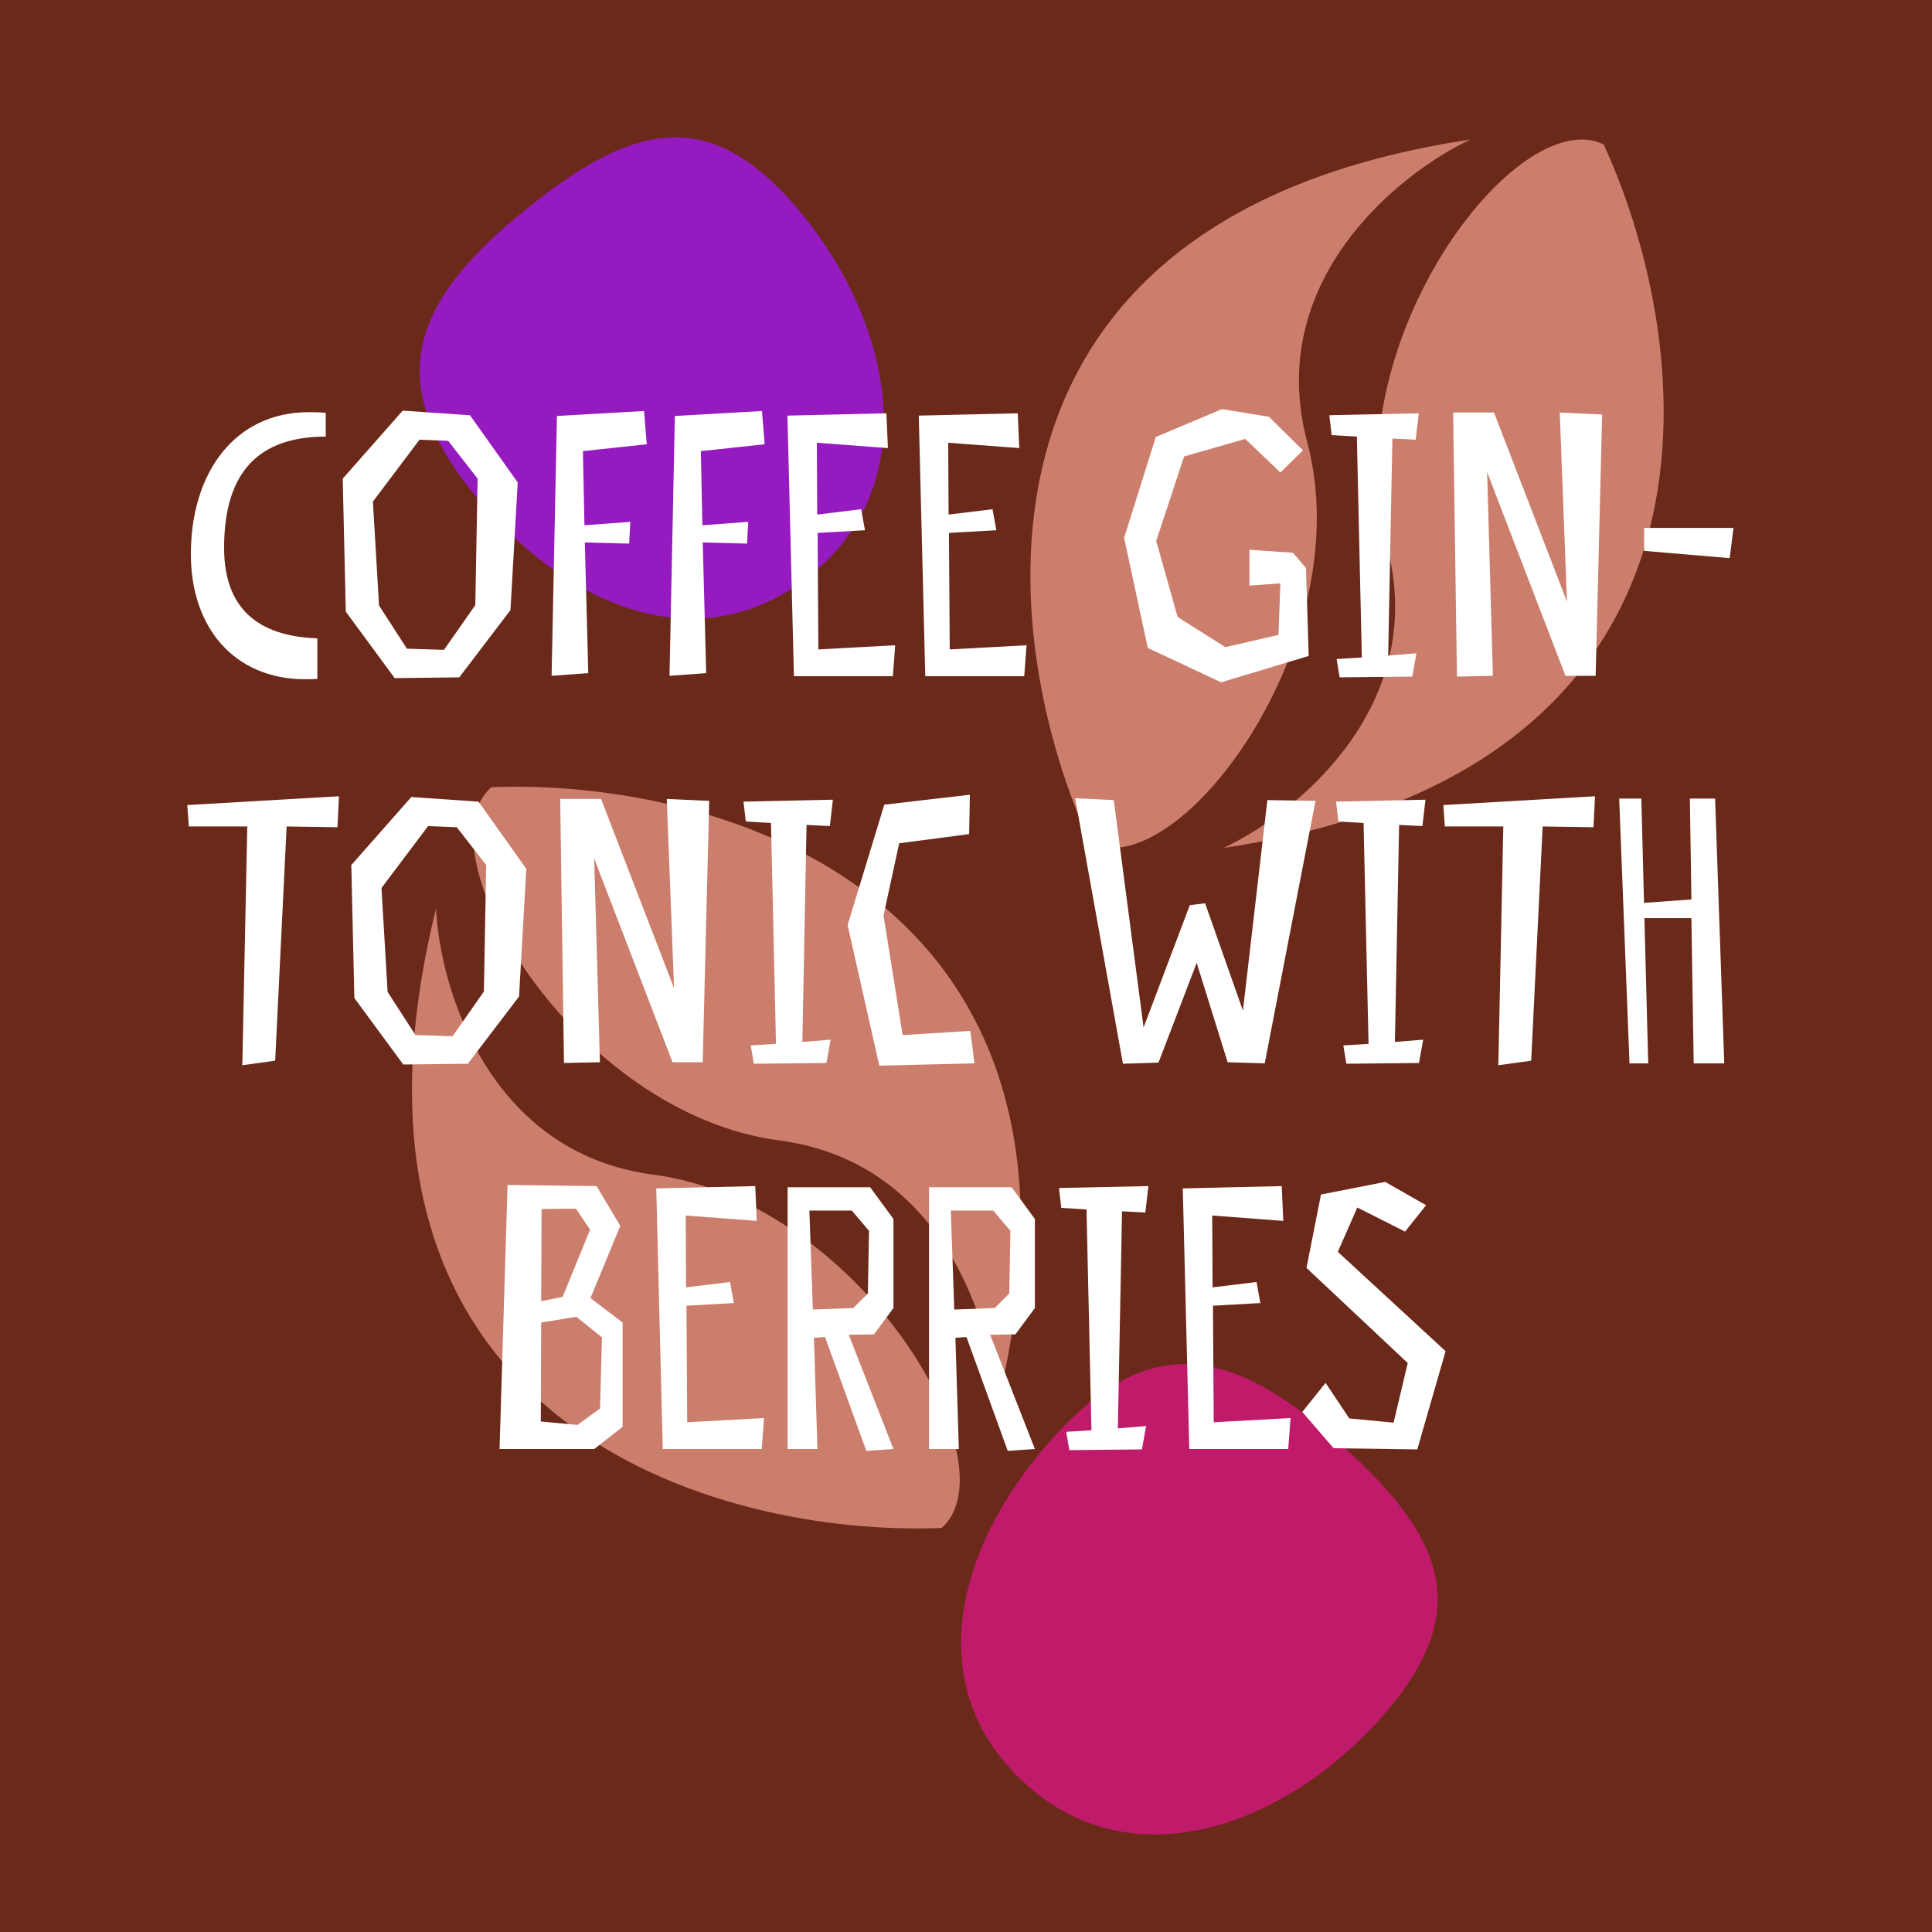 <svg width="180" height="180" viewBox="0 0 180 180" fill="none" xmlns="http://www.w3.org/2000/svg">
<rect x="0" y="0" width="180" height="180" fill="#808080" stroke="none"/>
<g clip-path="url(#clip0_874_2751)">
<rect width="180" height="180" fill="#6B291A"/>
<path d="M121.788 41.167C117.801 26.215 130.268 16.159 137 13C87.901 20.371 92.937 59.769 101.592 78.547C109.723 82.495 126.771 59.857 121.788 41.167Z" fill="#CC7E6D"/>
<path d="M60.868 109.44C45.525 107.428 40.979 92.07 40.624 84.642C28.728 132.845 67.073 143.203 87.732 142.357C94.481 136.344 80.047 111.955 60.868 109.44Z" fill="#CC7E6D"/>
<path d="M129.212 50.833C133.199 65.785 120.732 75.841 114 79C163.099 71.629 158.063 32.231 149.408 13.453C141.277 9.505 124.229 32.143 129.212 50.833Z" fill="#CC7E6D"/>
<path d="M72.635 106.259C87.978 108.271 92.524 123.629 92.879 131.057C104.775 82.854 66.43 72.496 45.771 73.343C39.022 79.355 53.456 103.744 72.635 106.259Z" fill="#CC7E6D"/>
<path d="M128.823 159.876C119.981 169.954 105.88 175.271 95.802 166.428C85.723 157.586 88.88 144.46 97.723 134.382C106.566 124.304 114.187 125.144 124.266 133.987C134.344 142.83 137.666 149.797 128.823 159.876Z" fill="#C01A6A"/>
<path d="M74.522 19.692C83.089 30.006 86.128 44.767 75.814 53.333C65.501 61.9 53.033 56.723 44.466 46.409C35.9 36.096 37.925 28.7 48.239 20.133C58.553 11.566 65.956 9.378 74.522 19.692Z" fill="#951AC0"/>
<path d="M29.566 59.476C24.831 59.298 20.879 57.375 20.879 51.038C20.879 43.883 24.19 40.679 30.349 40.679V38.472C29.815 38.4 29.281 38.4 28.782 38.4C21.876 38.4 17.782 44.025 17.782 51.644C17.782 58.408 21.769 63.285 28.462 63.285C28.818 63.285 29.174 63.285 29.566 63.249V59.476ZM48.236 44.951L43.786 38.685L37.52 38.258L31.931 44.595L32.216 56.984L36.772 63.178L42.789 63.107L47.559 56.841L48.236 44.951ZM44.284 56.378L41.365 60.544L37.912 60.437L35.313 56.414L34.743 46.731L39.086 40.964L41.756 41.07L44.498 44.595L44.284 56.378ZM51.889 38.756L51.391 62.964L54.808 62.715L54.488 50.54L58.617 50.647L58.724 48.618L54.452 48.938L54.31 42.032L60.255 41.391L60.006 38.294L51.889 38.756ZM62.875 38.756L62.377 62.964L65.794 62.715L65.474 50.54L69.603 50.647L69.71 48.618L65.438 48.938L65.296 42.032L71.241 41.391L70.992 38.294L62.875 38.756ZM82.583 38.507L73.363 38.721L73.968 63H83.188L83.402 60.116L76.246 60.508L76.175 49.65L80.589 49.401L80.233 47.443L76.139 47.941L76.104 41.248L82.725 41.747L82.583 38.507ZM94.82 38.507L85.6 38.721L86.205 63H95.426L95.639 60.116L88.484 60.508L88.412 49.65L92.827 49.401L92.471 47.443L88.377 47.941L88.341 41.248L94.963 41.747L94.82 38.507ZM121.392 41.96L118.223 38.828L113.844 38.116L107.686 40.714L104.731 50.113L106.938 60.366L113.773 63.57L121.926 61.113L121.676 52.925L120.466 51.501L116.408 51.216V54.563L119.291 54.349L119.113 59.155L114.165 60.294L109.715 57.482L107.721 50.398L110.32 42.53L116.016 40.892L119.291 44.025L121.392 41.96ZM131.898 40.964L132.182 38.507L123.852 38.685L124.066 40.536L126.415 40.679L126.878 61.256L124.528 61.398L124.813 63.107L131.577 63.036L131.969 60.864L129.334 61.078L129.726 40.857L131.898 40.964ZM149.268 38.614L145.317 38.436L145.993 56.058L139.194 38.436L135.384 38.436L135.74 63.036L139.087 62.964L138.553 43.99L145.851 62.964H148.663L149.268 38.614ZM153.176 51.323L161.15 52L161.506 49.187L153.176 49.187V51.323ZM31.582 74.187L17.449 75.006L17.591 76.999H23.038L22.576 99.249L25.637 98.822L26.705 76.999L31.44 77.07L31.582 74.187ZM49.035 80.951L44.585 74.685L38.32 74.258L32.73 80.595L33.015 92.984L37.572 99.178L43.588 99.107L48.359 92.841L49.035 80.951ZM45.084 92.378L42.164 96.544L38.711 96.437L36.112 92.414L35.543 82.731L39.886 76.964L42.556 77.07L45.297 80.595L45.084 92.378ZM66.074 74.614L62.123 74.436L62.799 92.058L55.999 74.436H52.19L52.546 99.036L55.893 98.964L55.359 79.99L62.657 98.964H65.469L66.074 74.614ZM77.316 76.964L77.6 74.507L69.27 74.685L69.484 76.536L71.833 76.679L72.296 97.256L69.946 97.398L70.231 99.107L76.995 99.036L77.387 96.864L74.752 97.078L75.144 76.857L77.316 76.964ZM90.397 96.045L84.096 96.437L82.316 85.294L83.776 78.566L90.29 77.711L90.362 74.044L82.387 74.97L78.97 86.184L81.924 99.285L90.789 99.071L90.397 96.045ZM111.493 89.708L114.377 98.964L117.83 99.071L122.565 74.614L118.079 74.543L115.801 94.158L112.276 84.155L110.852 84.333L106.545 95.725L103.768 74.543L100.172 74.365L104.622 99.107L107.933 99L111.493 89.708ZM132.523 76.964L132.808 74.507L124.478 74.685L124.691 76.536L127.041 76.679L127.504 97.256L125.154 97.398L125.439 99.107L132.203 99.036L132.595 96.864L129.96 97.078L130.352 76.857L132.523 76.964ZM148.603 74.187L134.47 75.006L134.613 76.999H140.059L139.597 99.249L142.658 98.822L143.726 76.999L148.461 77.07L148.603 74.187ZM151.816 99.071H153.561L153.205 85.543H157.584L157.797 99.071H160.645L159.791 74.4H157.441L157.584 83.799L153.169 84.119L152.92 74.4H150.855L151.816 99.071ZM47.288 110.4L46.541 135H55.37L58.004 132.935V123.216L55.014 120.938L57.791 114.21L55.583 110.507L47.288 110.4ZM56.082 124.605L55.904 131.226L53.803 132.757L50.386 132.437L50.421 123.216L53.697 122.682L56.082 124.605ZM52.415 120.831L50.421 121.223L50.457 112.643L53.661 112.608L54.978 114.566L52.415 120.831ZM70.363 110.507L61.142 110.721L61.748 135H70.968L71.182 132.116L64.026 132.508L63.955 121.65L68.369 121.401L68.013 119.443L63.919 119.941L63.884 113.248L70.505 113.747L70.363 110.507ZM76.869 124.569L80.713 135.178L83.241 135L79.076 124.356L81.425 124.32L83.241 121.864V113.569L81.07 110.614H73.38V135H76.157L75.836 124.64L76.869 124.569ZM75.409 112.786H79.361L80.963 114.672L80.856 120.511L79.503 121.864L75.73 122.006L75.409 112.786ZM90.045 124.569L93.89 135.178L96.417 135L92.252 124.356L94.602 124.32L96.417 121.864V113.569L94.246 110.614H86.556V135H89.333L89.013 124.64L90.045 124.569ZM88.585 112.786H92.537L94.139 114.672L94.032 120.511L92.679 121.864L88.906 122.006L88.585 112.786ZM106.71 112.964L106.995 110.507L98.664 110.685L98.878 112.536L101.227 112.679L101.69 133.256L99.341 133.398L99.626 135.107L106.389 135.036L106.781 132.864L104.147 133.078L104.538 112.857L106.71 112.964ZM119.417 110.507L110.197 110.721L110.802 135H120.022L120.236 132.116L113.08 132.508L113.009 121.65L117.424 121.401L117.068 119.443L112.974 119.941L112.938 113.248L119.56 113.747L119.417 110.507ZM126.457 112.501L130.907 114.744L132.865 112.287L129.056 110.116L123.075 111.29L121.722 118.126L131.156 126.99L129.839 132.544L125.709 132.152L123.502 128.841L121.331 131.547L124.25 134.929L132.046 135.036L134.681 125.886L124.641 116.63L126.457 112.501Z" fill="white"/>
</g>
<defs>
<clipPath id="clip0_874_2751">
<rect width="180" height="180" fill="white"/>
</clipPath>
</defs>
</svg>
